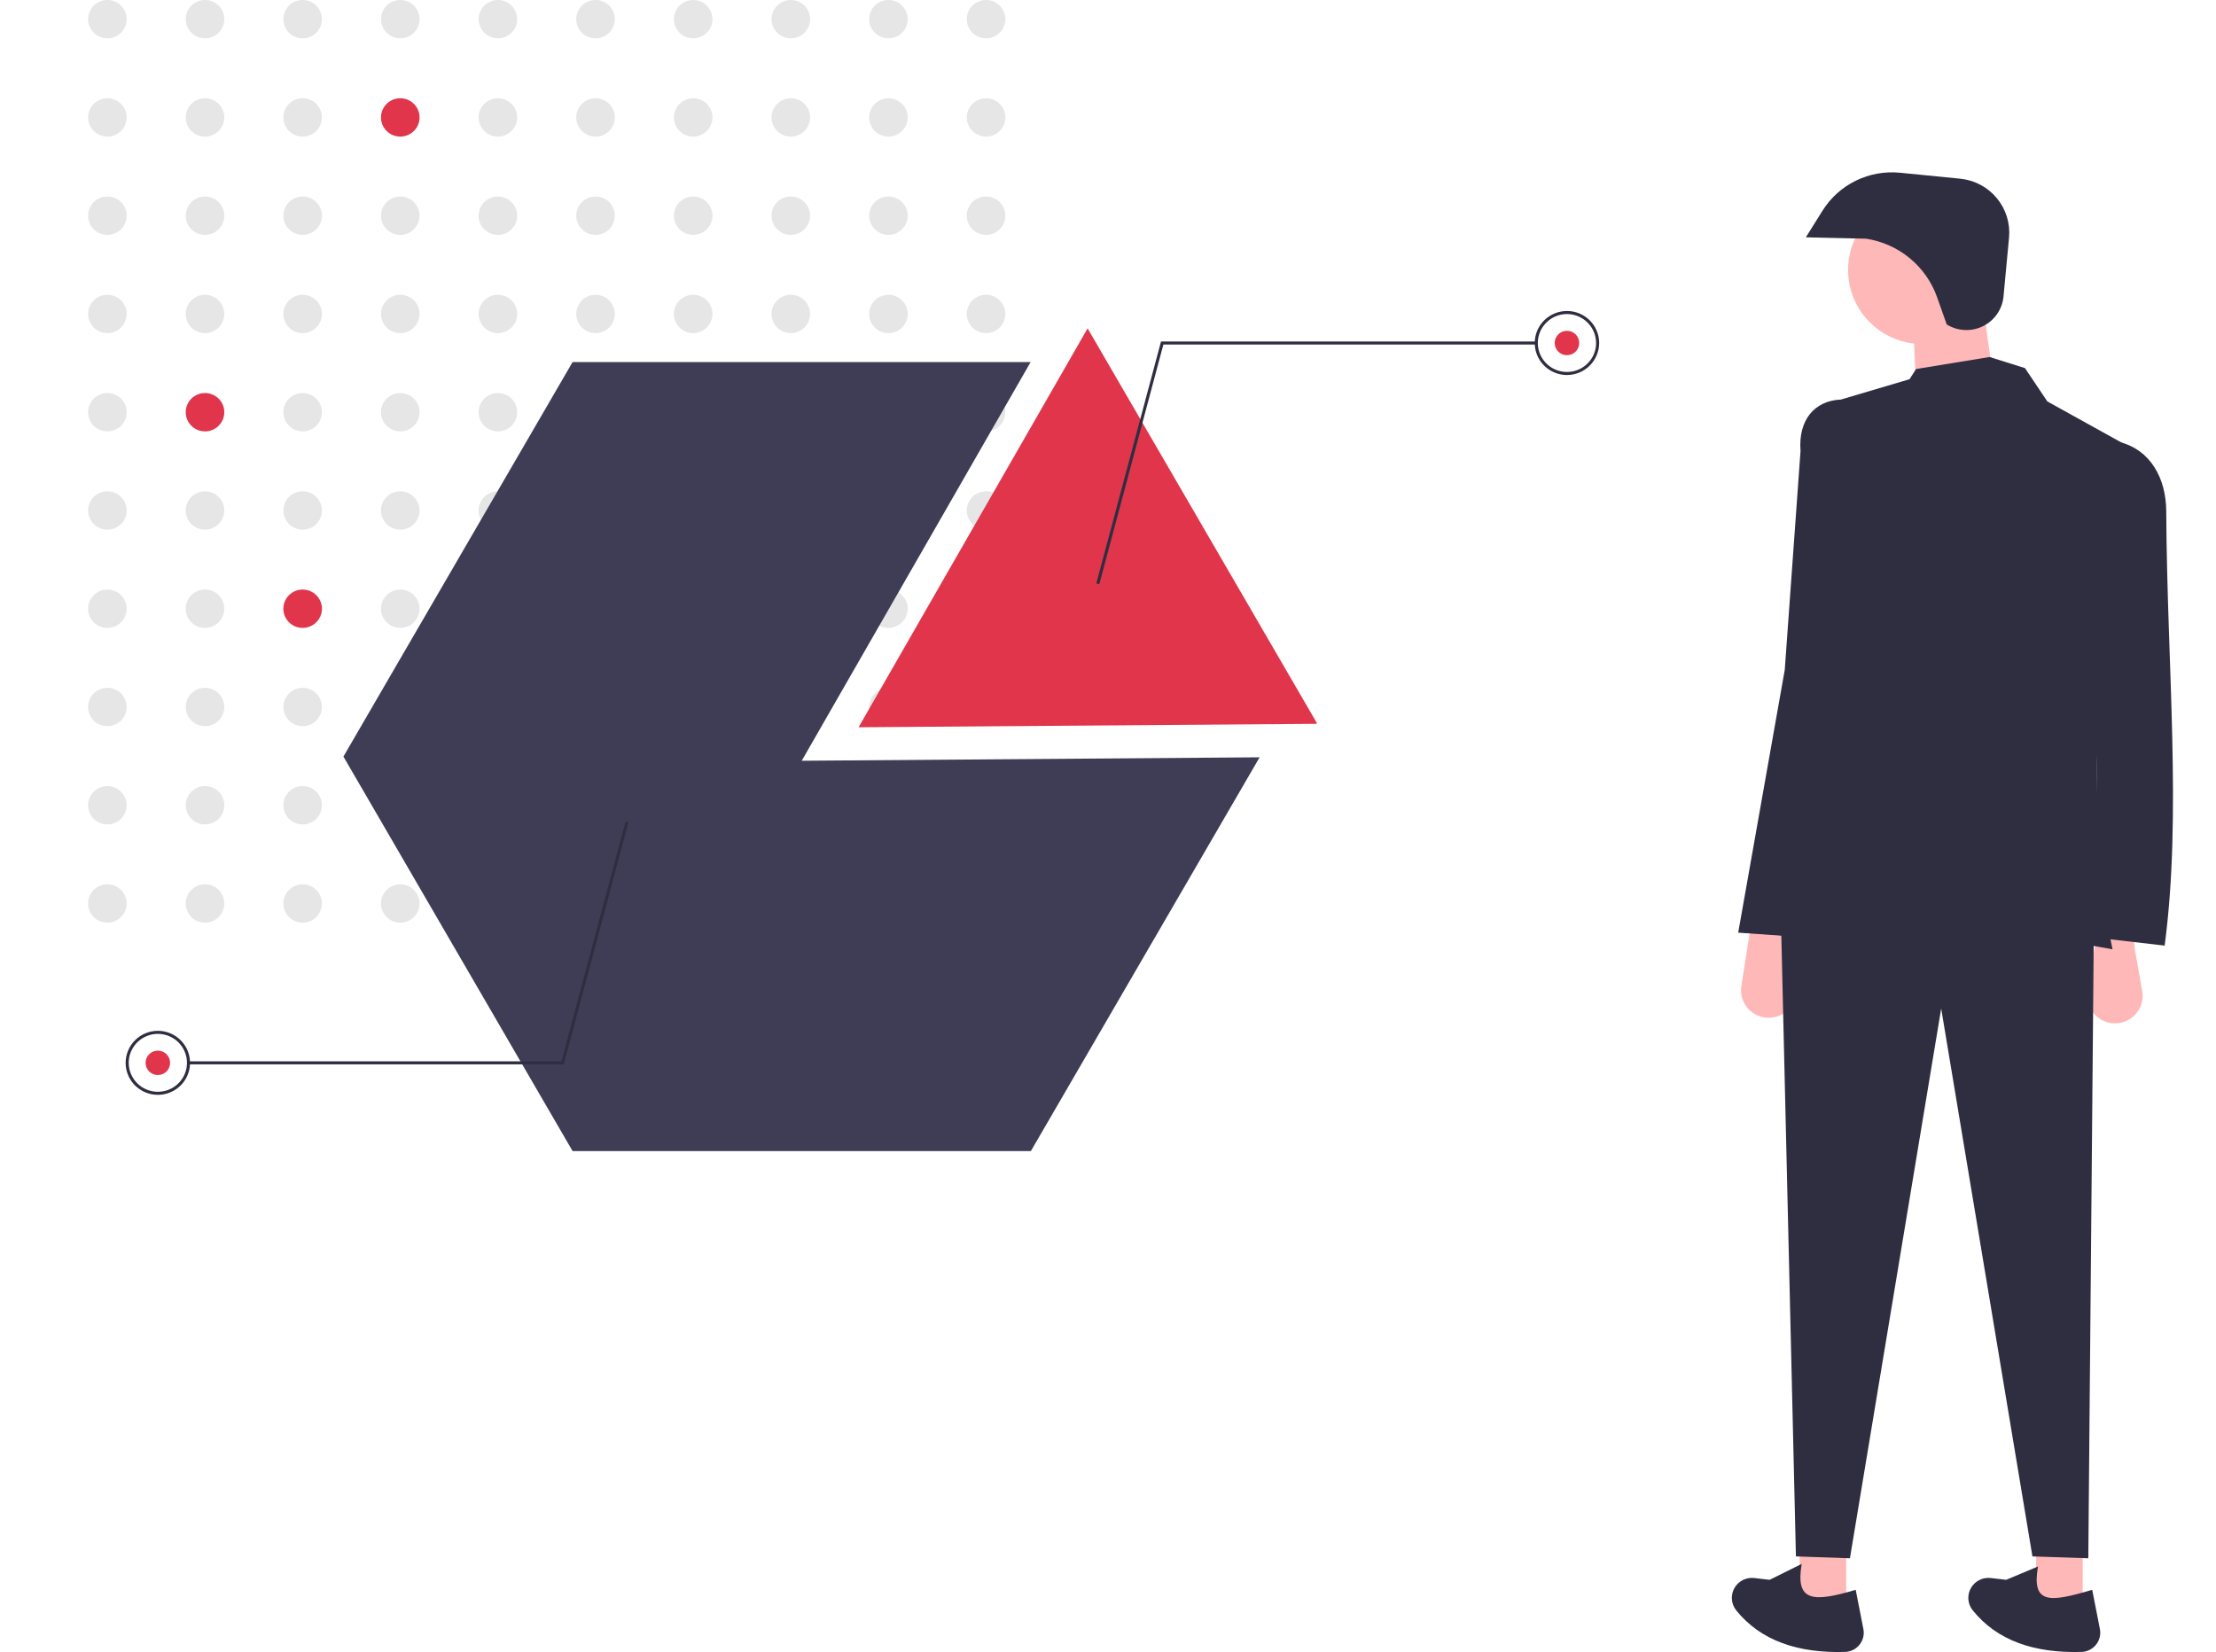 <svg width="228" height="170" viewBox="0 0 228 170" fill="none" xmlns="http://www.w3.org/2000/svg">
<g clip-path="url(#clip0)">
<path d="M11.048 3.945C12.144 3.945 13.032 3.062 13.032 1.973C13.032 0.883 12.144 0 11.048 0C9.952 0 9.063 0.883 9.063 1.973C9.063 3.062 9.952 3.945 11.048 3.945Z" fill="#E6E6E6"/>
<path d="M21.093 3.945C22.189 3.945 23.077 3.062 23.077 1.973C23.077 0.883 22.189 0 21.093 0C19.997 0 19.108 0.883 19.108 1.973C19.108 3.062 19.997 3.945 21.093 3.945Z" fill="#E6E6E6"/>
<path d="M31.138 3.945C32.234 3.945 33.123 3.062 33.123 1.973C33.123 0.883 32.234 0 31.138 0C30.042 0 29.154 0.883 29.154 1.973C29.154 3.062 30.042 3.945 31.138 3.945Z" fill="#E6E6E6"/>
<path d="M41.183 3.945C42.279 3.945 43.168 3.062 43.168 1.973C43.168 0.883 42.279 0 41.183 0C40.087 0 39.199 0.883 39.199 1.973C39.199 3.062 40.087 3.945 41.183 3.945Z" fill="#E6E6E6"/>
<path d="M51.228 3.945C52.325 3.945 53.213 3.062 53.213 1.973C53.213 0.883 52.325 0 51.228 0C50.133 0 49.244 0.883 49.244 1.973C49.244 3.062 50.133 3.945 51.228 3.945Z" fill="#E6E6E6"/>
<path d="M61.274 3.945C62.37 3.945 63.258 3.062 63.258 1.973C63.258 0.883 62.37 0 61.274 0C60.178 0 59.289 0.883 59.289 1.973C59.289 3.062 60.178 3.945 61.274 3.945Z" fill="#E6E6E6"/>
<path d="M71.319 3.945C72.415 3.945 73.303 3.062 73.303 1.973C73.303 0.883 72.415 0 71.319 0C70.223 0 69.335 0.883 69.335 1.973C69.335 3.062 70.223 3.945 71.319 3.945Z" fill="#E6E6E6"/>
<path d="M81.364 3.945C82.46 3.945 83.349 3.062 83.349 1.973C83.349 0.883 82.46 0 81.364 0C80.268 0 79.38 0.883 79.38 1.973C79.38 3.062 80.268 3.945 81.364 3.945Z" fill="#E6E6E6"/>
<path d="M91.41 3.945C92.505 3.945 93.394 3.062 93.394 1.973C93.394 0.883 92.505 0 91.41 0C90.314 0 89.425 0.883 89.425 1.973C89.425 3.062 90.314 3.945 91.41 3.945Z" fill="#E6E6E6"/>
<path d="M101.455 3.945C102.551 3.945 103.439 3.062 103.439 1.973C103.439 0.883 102.551 0 101.455 0C100.359 0 99.47 0.883 99.47 1.973C99.47 3.062 100.359 3.945 101.455 3.945Z" fill="#E6E6E6"/>
<path d="M11.048 14.056C12.144 14.056 13.032 13.173 13.032 12.084C13.032 10.994 12.144 10.111 11.048 10.111C9.952 10.111 9.063 10.994 9.063 12.084C9.063 13.173 9.952 14.056 11.048 14.056Z" fill="#E6E6E6"/>
<path d="M21.093 14.056C22.189 14.056 23.077 13.173 23.077 12.084C23.077 10.994 22.189 10.111 21.093 10.111C19.997 10.111 19.108 10.994 19.108 12.084C19.108 13.173 19.997 14.056 21.093 14.056Z" fill="#E6E6E6"/>
<path d="M31.138 14.056C32.234 14.056 33.123 13.173 33.123 12.084C33.123 10.994 32.234 10.111 31.138 10.111C30.042 10.111 29.154 10.994 29.154 12.084C29.154 13.173 30.042 14.056 31.138 14.056Z" fill="#E6E6E6"/>
<path d="M41.183 14.056C42.279 14.056 43.168 13.173 43.168 12.084C43.168 10.994 42.279 10.111 41.183 10.111C40.087 10.111 39.199 10.994 39.199 12.084C39.199 13.173 40.087 14.056 41.183 14.056Z" fill="#E0354B"/>
<path d="M51.228 14.056C52.325 14.056 53.213 13.173 53.213 12.084C53.213 10.994 52.325 10.111 51.228 10.111C50.133 10.111 49.244 10.994 49.244 12.084C49.244 13.173 50.133 14.056 51.228 14.056Z" fill="#E6E6E6"/>
<path d="M61.274 14.056C62.37 14.056 63.258 13.173 63.258 12.084C63.258 10.994 62.37 10.111 61.274 10.111C60.178 10.111 59.289 10.994 59.289 12.084C59.289 13.173 60.178 14.056 61.274 14.056Z" fill="#E6E6E6"/>
<path d="M71.319 14.056C72.415 14.056 73.303 13.173 73.303 12.084C73.303 10.994 72.415 10.111 71.319 10.111C70.223 10.111 69.335 10.994 69.335 12.084C69.335 13.173 70.223 14.056 71.319 14.056Z" fill="#E6E6E6"/>
<path d="M81.364 14.056C82.46 14.056 83.349 13.173 83.349 12.084C83.349 10.994 82.46 10.111 81.364 10.111C80.268 10.111 79.38 10.994 79.38 12.084C79.38 13.173 80.268 14.056 81.364 14.056Z" fill="#E6E6E6"/>
<path d="M91.41 14.056C92.505 14.056 93.394 13.173 93.394 12.084C93.394 10.994 92.505 10.111 91.41 10.111C90.314 10.111 89.425 10.994 89.425 12.084C89.425 13.173 90.314 14.056 91.41 14.056Z" fill="#E6E6E6"/>
<path d="M101.455 14.056C102.551 14.056 103.439 13.173 103.439 12.084C103.439 10.994 102.551 10.111 101.455 10.111C100.359 10.111 99.47 10.994 99.47 12.084C99.47 13.173 100.359 14.056 101.455 14.056Z" fill="#E6E6E6"/>
<path d="M11.048 24.168C12.144 24.168 13.032 23.285 13.032 22.195C13.032 21.106 12.144 20.223 11.048 20.223C9.952 20.223 9.063 21.106 9.063 22.195C9.063 23.285 9.952 24.168 11.048 24.168Z" fill="#E6E6E6"/>
<path d="M21.093 24.168C22.189 24.168 23.077 23.285 23.077 22.195C23.077 21.106 22.189 20.223 21.093 20.223C19.997 20.223 19.108 21.106 19.108 22.195C19.108 23.285 19.997 24.168 21.093 24.168Z" fill="#E6E6E6"/>
<path d="M31.138 24.168C32.234 24.168 33.123 23.285 33.123 22.195C33.123 21.106 32.234 20.223 31.138 20.223C30.042 20.223 29.154 21.106 29.154 22.195C29.154 23.285 30.042 24.168 31.138 24.168Z" fill="#E6E6E6"/>
<path d="M41.183 24.168C42.279 24.168 43.168 23.285 43.168 22.195C43.168 21.106 42.279 20.223 41.183 20.223C40.087 20.223 39.199 21.106 39.199 22.195C39.199 23.285 40.087 24.168 41.183 24.168Z" fill="#E6E6E6"/>
<path d="M51.228 24.168C52.325 24.168 53.213 23.285 53.213 22.195C53.213 21.106 52.325 20.223 51.228 20.223C50.133 20.223 49.244 21.106 49.244 22.195C49.244 23.285 50.133 24.168 51.228 24.168Z" fill="#E6E6E6"/>
<path d="M61.274 24.168C62.37 24.168 63.258 23.285 63.258 22.195C63.258 21.106 62.37 20.223 61.274 20.223C60.178 20.223 59.289 21.106 59.289 22.195C59.289 23.285 60.178 24.168 61.274 24.168Z" fill="#E6E6E6"/>
<path d="M71.319 24.168C72.415 24.168 73.303 23.285 73.303 22.195C73.303 21.106 72.415 20.223 71.319 20.223C70.223 20.223 69.335 21.106 69.335 22.195C69.335 23.285 70.223 24.168 71.319 24.168Z" fill="#E6E6E6"/>
<path d="M81.364 24.168C82.46 24.168 83.349 23.285 83.349 22.195C83.349 21.106 82.46 20.223 81.364 20.223C80.268 20.223 79.38 21.106 79.38 22.195C79.38 23.285 80.268 24.168 81.364 24.168Z" fill="#E6E6E6"/>
<path d="M91.41 24.168C92.505 24.168 93.394 23.285 93.394 22.195C93.394 21.106 92.505 20.223 91.41 20.223C90.314 20.223 89.425 21.106 89.425 22.195C89.425 23.285 90.314 24.168 91.41 24.168Z" fill="#E6E6E6"/>
<path d="M101.455 24.168C102.551 24.168 103.439 23.285 103.439 22.195C103.439 21.106 102.551 20.223 101.455 20.223C100.359 20.223 99.47 21.106 99.47 22.195C99.47 23.285 100.359 24.168 101.455 24.168Z" fill="#E6E6E6"/>
<path d="M11.048 34.279C12.144 34.279 13.032 33.396 13.032 32.306C13.032 31.217 12.144 30.334 11.048 30.334C9.952 30.334 9.063 31.217 9.063 32.306C9.063 33.396 9.952 34.279 11.048 34.279Z" fill="#E6E6E6"/>
<path d="M21.093 34.279C22.189 34.279 23.077 33.396 23.077 32.306C23.077 31.217 22.189 30.334 21.093 30.334C19.997 30.334 19.108 31.217 19.108 32.306C19.108 33.396 19.997 34.279 21.093 34.279Z" fill="#E6E6E6"/>
<path d="M31.138 34.279C32.234 34.279 33.123 33.396 33.123 32.306C33.123 31.217 32.234 30.334 31.138 30.334C30.042 30.334 29.154 31.217 29.154 32.306C29.154 33.396 30.042 34.279 31.138 34.279Z" fill="#E6E6E6"/>
<path d="M41.183 34.279C42.279 34.279 43.168 33.396 43.168 32.306C43.168 31.217 42.279 30.334 41.183 30.334C40.087 30.334 39.199 31.217 39.199 32.306C39.199 33.396 40.087 34.279 41.183 34.279Z" fill="#E6E6E6"/>
<path d="M51.228 34.279C52.325 34.279 53.213 33.396 53.213 32.306C53.213 31.217 52.325 30.334 51.228 30.334C50.133 30.334 49.244 31.217 49.244 32.306C49.244 33.396 50.133 34.279 51.228 34.279Z" fill="#E6E6E6"/>
<path d="M61.274 34.279C62.37 34.279 63.258 33.396 63.258 32.306C63.258 31.217 62.37 30.334 61.274 30.334C60.178 30.334 59.289 31.217 59.289 32.306C59.289 33.396 60.178 34.279 61.274 34.279Z" fill="#E6E6E6"/>
<path d="M71.319 34.279C72.415 34.279 73.303 33.396 73.303 32.306C73.303 31.217 72.415 30.334 71.319 30.334C70.223 30.334 69.335 31.217 69.335 32.306C69.335 33.396 70.223 34.279 71.319 34.279Z" fill="#E6E6E6"/>
<path d="M81.364 34.279C82.46 34.279 83.349 33.396 83.349 32.306C83.349 31.217 82.46 30.334 81.364 30.334C80.268 30.334 79.38 31.217 79.38 32.306C79.38 33.396 80.268 34.279 81.364 34.279Z" fill="#E6E6E6"/>
<path d="M91.41 34.279C92.505 34.279 93.394 33.396 93.394 32.306C93.394 31.217 92.505 30.334 91.41 30.334C90.314 30.334 89.425 31.217 89.425 32.306C89.425 33.396 90.314 34.279 91.41 34.279Z" fill="#E6E6E6"/>
<path d="M101.455 34.279C102.551 34.279 103.439 33.396 103.439 32.306C103.439 31.217 102.551 30.334 101.455 30.334C100.359 30.334 99.47 31.217 99.47 32.306C99.47 33.396 100.359 34.279 101.455 34.279Z" fill="#E6E6E6"/>
<path d="M11.048 44.39C12.144 44.39 13.032 43.507 13.032 42.417C13.032 41.328 12.144 40.445 11.048 40.445C9.952 40.445 9.063 41.328 9.063 42.417C9.063 43.507 9.952 44.39 11.048 44.39Z" fill="#E6E6E6"/>
<path d="M21.093 44.39C22.189 44.39 23.077 43.507 23.077 42.417C23.077 41.328 22.189 40.445 21.093 40.445C19.997 40.445 19.108 41.328 19.108 42.417C19.108 43.507 19.997 44.39 21.093 44.39Z" fill="#E0354B"/>
<path d="M31.138 44.39C32.234 44.39 33.123 43.507 33.123 42.417C33.123 41.328 32.234 40.445 31.138 40.445C30.042 40.445 29.154 41.328 29.154 42.417C29.154 43.507 30.042 44.39 31.138 44.39Z" fill="#E6E6E6"/>
<path d="M41.183 44.39C42.279 44.39 43.168 43.507 43.168 42.417C43.168 41.328 42.279 40.445 41.183 40.445C40.087 40.445 39.199 41.328 39.199 42.417C39.199 43.507 40.087 44.39 41.183 44.39Z" fill="#E6E6E6"/>
<path d="M51.228 44.39C52.325 44.39 53.213 43.507 53.213 42.417C53.213 41.328 52.325 40.445 51.228 40.445C50.133 40.445 49.244 41.328 49.244 42.417C49.244 43.507 50.133 44.39 51.228 44.39Z" fill="#E6E6E6"/>
<path d="M61.274 44.39C62.37 44.39 63.258 43.507 63.258 42.417C63.258 41.328 62.37 40.445 61.274 40.445C60.178 40.445 59.289 41.328 59.289 42.417C59.289 43.507 60.178 44.39 61.274 44.39Z" fill="#E6E6E6"/>
<path d="M71.319 44.39C72.415 44.39 73.303 43.507 73.303 42.417C73.303 41.328 72.415 40.445 71.319 40.445C70.223 40.445 69.335 41.328 69.335 42.417C69.335 43.507 70.223 44.39 71.319 44.39Z" fill="#E6E6E6"/>
<path d="M81.364 44.39C82.46 44.39 83.349 43.507 83.349 42.417C83.349 41.328 82.46 40.445 81.364 40.445C80.268 40.445 79.38 41.328 79.38 42.417C79.38 43.507 80.268 44.39 81.364 44.39Z" fill="#E6E6E6"/>
<path d="M91.41 44.39C92.505 44.39 93.394 43.507 93.394 42.417C93.394 41.328 92.505 40.445 91.41 40.445C90.314 40.445 89.425 41.328 89.425 42.417C89.425 43.507 90.314 44.39 91.41 44.39Z" fill="#E6E6E6"/>
<path d="M101.455 44.39C102.551 44.39 103.439 43.507 103.439 42.417C103.439 41.328 102.551 40.445 101.455 40.445C100.359 40.445 99.47 41.328 99.47 42.417C99.47 43.507 100.359 44.39 101.455 44.39Z" fill="#E6E6E6"/>
<path d="M11.048 54.502C12.144 54.502 13.032 53.619 13.032 52.529C13.032 51.44 12.144 50.557 11.048 50.557C9.952 50.557 9.063 51.44 9.063 52.529C9.063 53.619 9.952 54.502 11.048 54.502Z" fill="#E6E6E6"/>
<path d="M21.093 54.502C22.189 54.502 23.077 53.619 23.077 52.529C23.077 51.44 22.189 50.557 21.093 50.557C19.997 50.557 19.108 51.44 19.108 52.529C19.108 53.619 19.997 54.502 21.093 54.502Z" fill="#E6E6E6"/>
<path d="M31.138 54.502C32.234 54.502 33.123 53.619 33.123 52.529C33.123 51.44 32.234 50.557 31.138 50.557C30.042 50.557 29.154 51.44 29.154 52.529C29.154 53.619 30.042 54.502 31.138 54.502Z" fill="#E6E6E6"/>
<path d="M41.183 54.502C42.279 54.502 43.168 53.619 43.168 52.529C43.168 51.44 42.279 50.557 41.183 50.557C40.087 50.557 39.199 51.44 39.199 52.529C39.199 53.619 40.087 54.502 41.183 54.502Z" fill="#E6E6E6"/>
<path d="M51.228 54.502C52.325 54.502 53.213 53.619 53.213 52.529C53.213 51.44 52.325 50.557 51.228 50.557C50.133 50.557 49.244 51.44 49.244 52.529C49.244 53.619 50.133 54.502 51.228 54.502Z" fill="#E6E6E6"/>
<path d="M61.274 54.502C62.37 54.502 63.258 53.619 63.258 52.529C63.258 51.44 62.37 50.557 61.274 50.557C60.178 50.557 59.289 51.44 59.289 52.529C59.289 53.619 60.178 54.502 61.274 54.502Z" fill="#E6E6E6"/>
<path d="M71.319 54.502C72.415 54.502 73.303 53.619 73.303 52.529C73.303 51.44 72.415 50.557 71.319 50.557C70.223 50.557 69.335 51.44 69.335 52.529C69.335 53.619 70.223 54.502 71.319 54.502Z" fill="#E6E6E6"/>
<path d="M81.364 54.502C82.46 54.502 83.349 53.619 83.349 52.529C83.349 51.44 82.46 50.557 81.364 50.557C80.268 50.557 79.38 51.44 79.38 52.529C79.38 53.619 80.268 54.502 81.364 54.502Z" fill="#E6E6E6"/>
<path d="M91.41 54.502C92.505 54.502 93.394 53.619 93.394 52.529C93.394 51.44 92.505 50.557 91.41 50.557C90.314 50.557 89.425 51.44 89.425 52.529C89.425 53.619 90.314 54.502 91.41 54.502Z" fill="#E6E6E6"/>
<path d="M101.455 54.502C102.551 54.502 103.439 53.619 103.439 52.529C103.439 51.44 102.551 50.557 101.455 50.557C100.359 50.557 99.47 51.44 99.47 52.529C99.47 53.619 100.359 54.502 101.455 54.502Z" fill="#E6E6E6"/>
<path d="M11.048 64.613C12.144 64.613 13.032 63.73 13.032 62.64C13.032 61.551 12.144 60.667 11.048 60.667C9.952 60.667 9.063 61.551 9.063 62.64C9.063 63.73 9.952 64.613 11.048 64.613Z" fill="#E6E6E6"/>
<path d="M21.093 64.613C22.189 64.613 23.077 63.73 23.077 62.64C23.077 61.551 22.189 60.667 21.093 60.667C19.997 60.667 19.108 61.551 19.108 62.64C19.108 63.73 19.997 64.613 21.093 64.613Z" fill="#E6E6E6"/>
<path d="M31.138 64.613C32.234 64.613 33.123 63.73 33.123 62.64C33.123 61.551 32.234 60.667 31.138 60.667C30.042 60.667 29.154 61.551 29.154 62.64C29.154 63.73 30.042 64.613 31.138 64.613Z" fill="#E0354B"/>
<path d="M41.183 64.613C42.279 64.613 43.168 63.73 43.168 62.64C43.168 61.551 42.279 60.667 41.183 60.667C40.087 60.667 39.199 61.551 39.199 62.64C39.199 63.73 40.087 64.613 41.183 64.613Z" fill="#E6E6E6"/>
<path d="M51.228 64.613C52.325 64.613 53.213 63.73 53.213 62.64C53.213 61.551 52.325 60.667 51.228 60.667C50.133 60.667 49.244 61.551 49.244 62.64C49.244 63.73 50.133 64.613 51.228 64.613Z" fill="#E6E6E6"/>
<path d="M61.274 64.613C62.37 64.613 63.258 63.73 63.258 62.64C63.258 61.551 62.37 60.667 61.274 60.667C60.178 60.667 59.289 61.551 59.289 62.64C59.289 63.73 60.178 64.613 61.274 64.613Z" fill="#E6E6E6"/>
<path d="M71.319 64.613C72.415 64.613 73.303 63.73 73.303 62.64C73.303 61.551 72.415 60.667 71.319 60.667C70.223 60.667 69.335 61.551 69.335 62.64C69.335 63.73 70.223 64.613 71.319 64.613Z" fill="#E6E6E6"/>
<path d="M81.364 64.613C82.46 64.613 83.349 63.73 83.349 62.64C83.349 61.551 82.46 60.667 81.364 60.667C80.268 60.667 79.38 61.551 79.38 62.64C79.38 63.73 80.268 64.613 81.364 64.613Z" fill="#E6E6E6"/>
<path d="M91.41 64.613C92.505 64.613 93.394 63.73 93.394 62.64C93.394 61.551 92.505 60.667 91.41 60.667C90.314 60.667 89.425 61.551 89.425 62.64C89.425 63.73 90.314 64.613 91.41 64.613Z" fill="#E6E6E6"/>
<path d="M101.455 64.613C102.551 64.613 103.439 63.73 103.439 62.64C103.439 61.551 102.551 60.667 101.455 60.667C100.359 60.667 99.47 61.551 99.47 62.64C99.47 63.73 100.359 64.613 101.455 64.613Z" fill="#E6E6E6"/>
<path d="M11.048 74.724C12.144 74.724 13.032 73.841 13.032 72.751C13.032 71.662 12.144 70.778 11.048 70.778C9.952 70.778 9.063 71.662 9.063 72.751C9.063 73.841 9.952 74.724 11.048 74.724Z" fill="#E6E6E6"/>
<path d="M21.093 74.724C22.189 74.724 23.077 73.841 23.077 72.751C23.077 71.662 22.189 70.778 21.093 70.778C19.997 70.778 19.108 71.662 19.108 72.751C19.108 73.841 19.997 74.724 21.093 74.724Z" fill="#E6E6E6"/>
<path d="M31.138 74.724C32.234 74.724 33.123 73.841 33.123 72.751C33.123 71.662 32.234 70.778 31.138 70.778C30.042 70.778 29.154 71.662 29.154 72.751C29.154 73.841 30.042 74.724 31.138 74.724Z" fill="#E6E6E6"/>
<path d="M41.183 74.724C42.279 74.724 43.168 73.841 43.168 72.751C43.168 71.662 42.279 70.778 41.183 70.778C40.087 70.778 39.199 71.662 39.199 72.751C39.199 73.841 40.087 74.724 41.183 74.724Z" fill="#E6E6E6"/>
<path d="M51.228 74.724C52.325 74.724 53.213 73.841 53.213 72.751C53.213 71.662 52.325 70.778 51.228 70.778C50.133 70.778 49.244 71.662 49.244 72.751C49.244 73.841 50.133 74.724 51.228 74.724Z" fill="#E6E6E6"/>
<path d="M61.274 74.724C62.37 74.724 63.258 73.841 63.258 72.751C63.258 71.662 62.37 70.778 61.274 70.778C60.178 70.778 59.289 71.662 59.289 72.751C59.289 73.841 60.178 74.724 61.274 74.724Z" fill="#E6E6E6"/>
<path d="M71.319 74.724C72.415 74.724 73.303 73.841 73.303 72.751C73.303 71.662 72.415 70.778 71.319 70.778C70.223 70.778 69.335 71.662 69.335 72.751C69.335 73.841 70.223 74.724 71.319 74.724Z" fill="#E6E6E6"/>
<path d="M81.364 74.724C82.46 74.724 83.349 73.841 83.349 72.751C83.349 71.662 82.46 70.778 81.364 70.778C80.268 70.778 79.38 71.662 79.38 72.751C79.38 73.841 80.268 74.724 81.364 74.724Z" fill="#E6E6E6"/>
<path d="M91.41 74.724C92.505 74.724 93.394 73.841 93.394 72.751C93.394 71.662 92.505 70.778 91.41 70.778C90.314 70.778 89.425 71.662 89.425 72.751C89.425 73.841 90.314 74.724 91.41 74.724Z" fill="#E6E6E6"/>
<path d="M101.455 74.724C102.551 74.724 103.439 73.841 103.439 72.751C103.439 71.662 102.551 70.778 101.455 70.778C100.359 70.778 99.47 71.662 99.47 72.751C99.47 73.841 100.359 74.724 101.455 74.724Z" fill="#E6E6E6"/>
<path d="M11.048 84.835C12.144 84.835 13.032 83.952 13.032 82.862C13.032 81.773 12.144 80.89 11.048 80.89C9.952 80.89 9.063 81.773 9.063 82.862C9.063 83.952 9.952 84.835 11.048 84.835Z" fill="#E6E6E6"/>
<path d="M21.093 84.835C22.189 84.835 23.077 83.952 23.077 82.862C23.077 81.773 22.189 80.89 21.093 80.89C19.997 80.89 19.108 81.773 19.108 82.862C19.108 83.952 19.997 84.835 21.093 84.835Z" fill="#E6E6E6"/>
<path d="M31.138 84.835C32.234 84.835 33.123 83.952 33.123 82.862C33.123 81.773 32.234 80.89 31.138 80.89C30.042 80.89 29.154 81.773 29.154 82.862C29.154 83.952 30.042 84.835 31.138 84.835Z" fill="#E6E6E6"/>
<path d="M41.183 84.835C42.279 84.835 43.168 83.952 43.168 82.862C43.168 81.773 42.279 80.89 41.183 80.89C40.087 80.89 39.199 81.773 39.199 82.862C39.199 83.952 40.087 84.835 41.183 84.835Z" fill="#E6E6E6"/>
<path d="M51.228 84.835C52.325 84.835 53.213 83.952 53.213 82.862C53.213 81.773 52.325 80.89 51.228 80.89C50.133 80.89 49.244 81.773 49.244 82.862C49.244 83.952 50.133 84.835 51.228 84.835Z" fill="#E6E6E6"/>
<path d="M61.274 84.835C62.37 84.835 63.258 83.952 63.258 82.862C63.258 81.773 62.37 80.89 61.274 80.89C60.178 80.89 59.289 81.773 59.289 82.862C59.289 83.952 60.178 84.835 61.274 84.835Z" fill="#E6E6E6"/>
<path d="M71.319 84.835C72.415 84.835 73.303 83.952 73.303 82.862C73.303 81.773 72.415 80.89 71.319 80.89C70.223 80.89 69.335 81.773 69.335 82.862C69.335 83.952 70.223 84.835 71.319 84.835Z" fill="#E6E6E6"/>
<path d="M81.364 84.835C82.46 84.835 83.349 83.952 83.349 82.862C83.349 81.773 82.46 80.89 81.364 80.89C80.268 80.89 79.38 81.773 79.38 82.862C79.38 83.952 80.268 84.835 81.364 84.835Z" fill="#E6E6E6"/>
<path d="M91.41 84.835C92.505 84.835 93.394 83.952 93.394 82.862C93.394 81.773 92.505 80.89 91.41 80.89C90.314 80.89 89.425 81.773 89.425 82.862C89.425 83.952 90.314 84.835 91.41 84.835Z" fill="#E6E6E6"/>
<path d="M101.455 84.835C102.551 84.835 103.439 83.952 103.439 82.862C103.439 81.773 102.551 80.89 101.455 80.89C100.359 80.89 99.47 81.773 99.47 82.862C99.47 83.952 100.359 84.835 101.455 84.835Z" fill="#E6E6E6"/>
<path d="M11.048 94.947C12.144 94.947 13.032 94.064 13.032 92.974C13.032 91.885 12.144 91.001 11.048 91.001C9.952 91.001 9.063 91.885 9.063 92.974C9.063 94.064 9.952 94.947 11.048 94.947Z" fill="#E6E6E6"/>
<path d="M21.093 94.947C22.189 94.947 23.077 94.064 23.077 92.974C23.077 91.885 22.189 91.001 21.093 91.001C19.997 91.001 19.108 91.885 19.108 92.974C19.108 94.064 19.997 94.947 21.093 94.947Z" fill="#E6E6E6"/>
<path d="M31.138 94.947C32.234 94.947 33.123 94.064 33.123 92.974C33.123 91.885 32.234 91.001 31.138 91.001C30.042 91.001 29.154 91.885 29.154 92.974C29.154 94.064 30.042 94.947 31.138 94.947Z" fill="#E6E6E6"/>
<path d="M41.183 94.947C42.279 94.947 43.168 94.064 43.168 92.974C43.168 91.885 42.279 91.001 41.183 91.001C40.087 91.001 39.199 91.885 39.199 92.974C39.199 94.064 40.087 94.947 41.183 94.947Z" fill="#E6E6E6"/>
<path d="M51.228 94.947C52.325 94.947 53.213 94.064 53.213 92.974C53.213 91.885 52.325 91.001 51.228 91.001C50.133 91.001 49.244 91.885 49.244 92.974C49.244 94.064 50.133 94.947 51.228 94.947Z" fill="#E6E6E6"/>
<path d="M61.274 94.947C62.37 94.947 63.258 94.064 63.258 92.974C63.258 91.885 62.37 91.001 61.274 91.001C60.178 91.001 59.289 91.885 59.289 92.974C59.289 94.064 60.178 94.947 61.274 94.947Z" fill="#E6E6E6"/>
<path d="M71.319 94.947C72.415 94.947 73.303 94.064 73.303 92.974C73.303 91.885 72.415 91.001 71.319 91.001C70.223 91.001 69.335 91.885 69.335 92.974C69.335 94.064 70.223 94.947 71.319 94.947Z" fill="#E6E6E6"/>
<path d="M81.364 94.947C82.46 94.947 83.349 94.064 83.349 92.974C83.349 91.885 82.46 91.001 81.364 91.001C80.268 91.001 79.38 91.885 79.38 92.974C79.38 94.064 80.268 94.947 81.364 94.947Z" fill="#E6E6E6"/>
<path d="M91.41 94.947C92.505 94.947 93.394 94.064 93.394 92.974C93.394 91.885 92.505 91.001 91.41 91.001C90.314 91.001 89.425 91.885 89.425 92.974C89.425 94.064 90.314 94.947 91.41 94.947Z" fill="#E6E6E6"/>
<path d="M101.455 94.947C102.551 94.947 103.439 94.064 103.439 92.974C103.439 91.885 102.551 91.001 101.455 91.001C100.359 91.001 99.47 91.885 99.47 92.974C99.47 94.064 100.359 94.947 101.455 94.947Z" fill="#E6E6E6"/>
<path d="M82.488 78.284L106.04 37.258H58.911L35.334 77.853L58.911 118.449H106.065L129.599 77.929L82.488 78.284Z" fill="#3F3D56"/>
<path d="M135.448 74.484L135.492 74.407L111.915 33.812H111.889L88.337 74.838L135.448 74.484Z" fill="#E0354B"/>
<path d="M113.104 60.114L112.799 60.033L119.455 35.14H158.066V35.454H119.698L113.104 60.114Z" fill="#2F2E41"/>
<path d="M161.221 38.59C160.566 38.59 159.926 38.396 159.381 38.035C158.836 37.673 158.411 37.158 158.161 36.557C157.91 35.955 157.844 35.293 157.972 34.654C158.1 34.015 158.416 33.428 158.879 32.968C159.342 32.507 159.932 32.194 160.575 32.067C161.218 31.94 161.884 32.005 162.489 32.254C163.095 32.503 163.611 32.925 163.976 33.467C164.339 34.009 164.535 34.645 164.535 35.297C164.533 36.169 164.184 37.007 163.562 37.624C162.942 38.241 162.1 38.589 161.221 38.59ZM161.221 32.317C160.628 32.317 160.049 32.492 159.556 32.819C159.063 33.147 158.679 33.612 158.452 34.156C158.225 34.701 158.166 35.3 158.282 35.878C158.397 36.456 158.683 36.987 159.102 37.403C159.521 37.82 160.055 38.104 160.637 38.219C161.218 38.334 161.821 38.275 162.368 38.049C162.916 37.824 163.385 37.442 163.714 36.952C164.043 36.462 164.219 35.886 164.219 35.297C164.217 34.507 163.901 33.749 163.339 33.191C162.778 32.632 162.016 32.318 161.221 32.317Z" fill="#2F2E41"/>
<path d="M161.221 36.551C161.918 36.551 162.483 35.989 162.483 35.296C162.483 34.604 161.918 34.042 161.221 34.042C160.524 34.042 159.959 34.604 159.959 35.296C159.959 35.989 160.524 36.551 161.221 36.551Z" fill="#E0354B"/>
<path d="M64.357 84.552L64.662 84.633L58.005 109.526H19.395V109.212H57.763L64.357 84.552Z" fill="#2F2E41"/>
<path d="M16.239 106.076C16.895 106.076 17.535 106.269 18.08 106.631C18.625 106.993 19.049 107.507 19.3 108.109C19.551 108.711 19.616 109.373 19.488 110.012C19.361 110.65 19.045 111.237 18.582 111.698C18.119 112.158 17.529 112.472 16.886 112.599C16.243 112.726 15.577 112.661 14.972 112.412C14.367 112.162 13.849 111.74 13.485 111.199C13.121 110.657 12.927 110.02 12.927 109.369C12.928 108.496 13.277 107.659 13.898 107.042C14.519 106.424 15.361 106.077 16.239 106.076ZM16.239 112.349C16.832 112.349 17.412 112.174 17.905 111.847C18.398 111.519 18.782 111.054 19.009 110.509C19.235 109.965 19.295 109.366 19.179 108.788C19.063 108.21 18.778 107.679 18.359 107.262C17.94 106.846 17.406 106.562 16.824 106.447C16.243 106.332 15.64 106.391 15.093 106.617C14.545 106.842 14.077 107.224 13.748 107.714C13.418 108.204 13.242 108.78 13.242 109.369C13.243 110.159 13.559 110.916 14.121 111.475C14.683 112.034 15.445 112.348 16.239 112.349Z" fill="#2F2E41"/>
<path d="M16.24 110.623C16.936 110.623 17.502 110.062 17.502 109.369C17.502 108.676 16.936 108.114 16.24 108.114C15.543 108.114 14.978 108.676 14.978 109.369C14.978 110.062 15.543 110.623 16.24 110.623Z" fill="#E0354B"/>
<path d="M189.953 159.018H185.162V165.494H189.953V159.018Z" fill="#FFB8B8"/>
<path d="M214.286 159.018H209.496V165.494H214.286V159.018Z" fill="#FFB8B8"/>
<path d="M217.61 105.305C217.198 105.305 216.792 105.217 216.419 105.046C216.046 104.875 215.716 104.626 215.449 104.316C215.181 104.006 214.986 103.642 214.874 103.25C214.763 102.857 214.737 102.445 214.8 102.042L215.585 97.07L215.818 95.591H219.46L219.65 97.686L220.409 101.992C220.481 102.399 220.461 102.815 220.354 103.214C220.246 103.612 220.053 103.982 219.785 104.297C219.518 104.613 219.185 104.867 218.81 105.041C218.434 105.215 218.023 105.305 217.61 105.305Z" fill="#FFB8B8"/>
<path d="M181.972 104.735C181.561 104.735 181.156 104.646 180.783 104.476C180.41 104.305 180.078 104.056 179.811 103.746C179.545 103.436 179.348 103.072 179.236 102.679C179.125 102.287 179.099 101.875 179.162 101.471L179.947 96.499L180.18 95.021H183.822L184.012 97.116L184.771 101.422C184.843 101.828 184.823 102.245 184.716 102.643C184.608 103.041 184.415 103.411 184.147 103.727C183.88 104.043 183.548 104.296 183.172 104.471C182.796 104.645 182.385 104.735 181.972 104.735Z" fill="#FFB8B8"/>
<path d="M214.861 160.352L209.113 160.161L199.725 103.783L190.336 160.352L184.779 160.161L183.247 95.021H215.436L214.861 160.352Z" fill="#2F2E41"/>
<path d="M189.833 169.99C184.955 170.131 181.138 168.82 178.635 165.709C178.373 165.38 178.216 164.982 178.189 164.563C178.161 164.145 178.262 163.728 178.478 163.368C178.684 163.029 178.982 162.756 179.338 162.582C179.697 162.407 180.096 162.339 180.491 162.385L182.076 162.569L185.375 160.93C184.701 164.833 186.537 164.906 190.929 163.597L191.72 167.63C191.776 167.911 191.769 168.2 191.702 168.48C191.634 168.758 191.505 169.019 191.326 169.243C191.145 169.469 190.919 169.652 190.662 169.781C190.404 169.908 190.121 169.98 189.833 169.99Z" fill="#2F2E41"/>
<path d="M214.165 169.99C209.289 170.129 205.472 168.82 202.969 165.708C202.705 165.381 202.55 164.98 202.521 164.563C202.493 164.145 202.594 163.728 202.812 163.368C203.016 163.029 203.316 162.756 203.672 162.581C204.029 162.407 204.43 162.338 204.824 162.384L206.41 162.568L209.685 161.195C209.009 165.098 210.871 164.905 215.263 163.597L216.054 167.628C216.11 167.909 216.103 168.2 216.035 168.478C215.966 168.758 215.838 169.018 215.659 169.243C215.479 169.467 215.253 169.65 214.996 169.779C214.737 169.908 214.455 169.98 214.165 169.99Z" fill="#2F2E41"/>
<path d="M197.808 35.404C202.041 35.404 205.472 31.992 205.472 27.785C205.472 23.577 202.041 20.166 197.808 20.166C193.575 20.166 190.144 23.577 190.144 27.785C190.144 31.992 193.575 35.404 197.808 35.404Z" fill="#FFB8B8"/>
<path d="M205.472 41.689L197.233 42.07L196.85 33.499L203.939 30.832L205.472 41.689Z" fill="#FFB8B8"/>
<path d="M217.351 97.687C206.117 95.574 193.316 94.817 184.779 97.687L187.462 41.69L196.468 39.023L197.137 37.975L204.706 36.737L208.346 37.88L210.646 41.309L220.609 46.832C215.704 65.692 214.252 82.826 217.351 97.687Z" fill="#2F2E41"/>
<path d="M222.717 97.306L214.478 96.353C216.194 88.036 215.493 77.217 215.914 66.355C216.183 59.466 217.619 53.196 218.118 45.498C221.243 46.309 222.86 49.193 222.88 52.592C222.968 68.713 224.499 83.819 222.717 97.306Z" fill="#2F2E41"/>
<path d="M186.887 96.544L178.84 95.973L183.63 68.926L185.252 46.419C184.999 43.137 186.765 41.23 189.378 41.118C195.088 47.839 195.749 57.103 193.976 67.593L186.887 96.544Z" fill="#2F2E41"/>
<path d="M200.295 33.388L199.306 30.59C198.751 29.021 197.777 27.631 196.49 26.57C195.202 25.508 193.647 24.814 191.994 24.562L185.799 24.421L187.519 21.674C188.349 20.349 189.535 19.281 190.943 18.592C192.352 17.903 193.925 17.62 195.489 17.775L201.679 18.388C203.153 18.534 204.508 19.254 205.449 20.39C206.392 21.526 206.843 22.987 206.706 24.453L206.138 30.505C206.078 31.152 205.851 31.773 205.482 32.308C205.112 32.844 204.61 33.277 204.024 33.566C203.44 33.855 202.788 33.99 202.135 33.958C201.484 33.927 200.848 33.731 200.295 33.388Z" fill="#2F2E41"/>
</g>
<defs>
<clipPath id="clip0">
<rect width="228" height="170" fill="white"/>
</clipPath>
</defs>
</svg>
